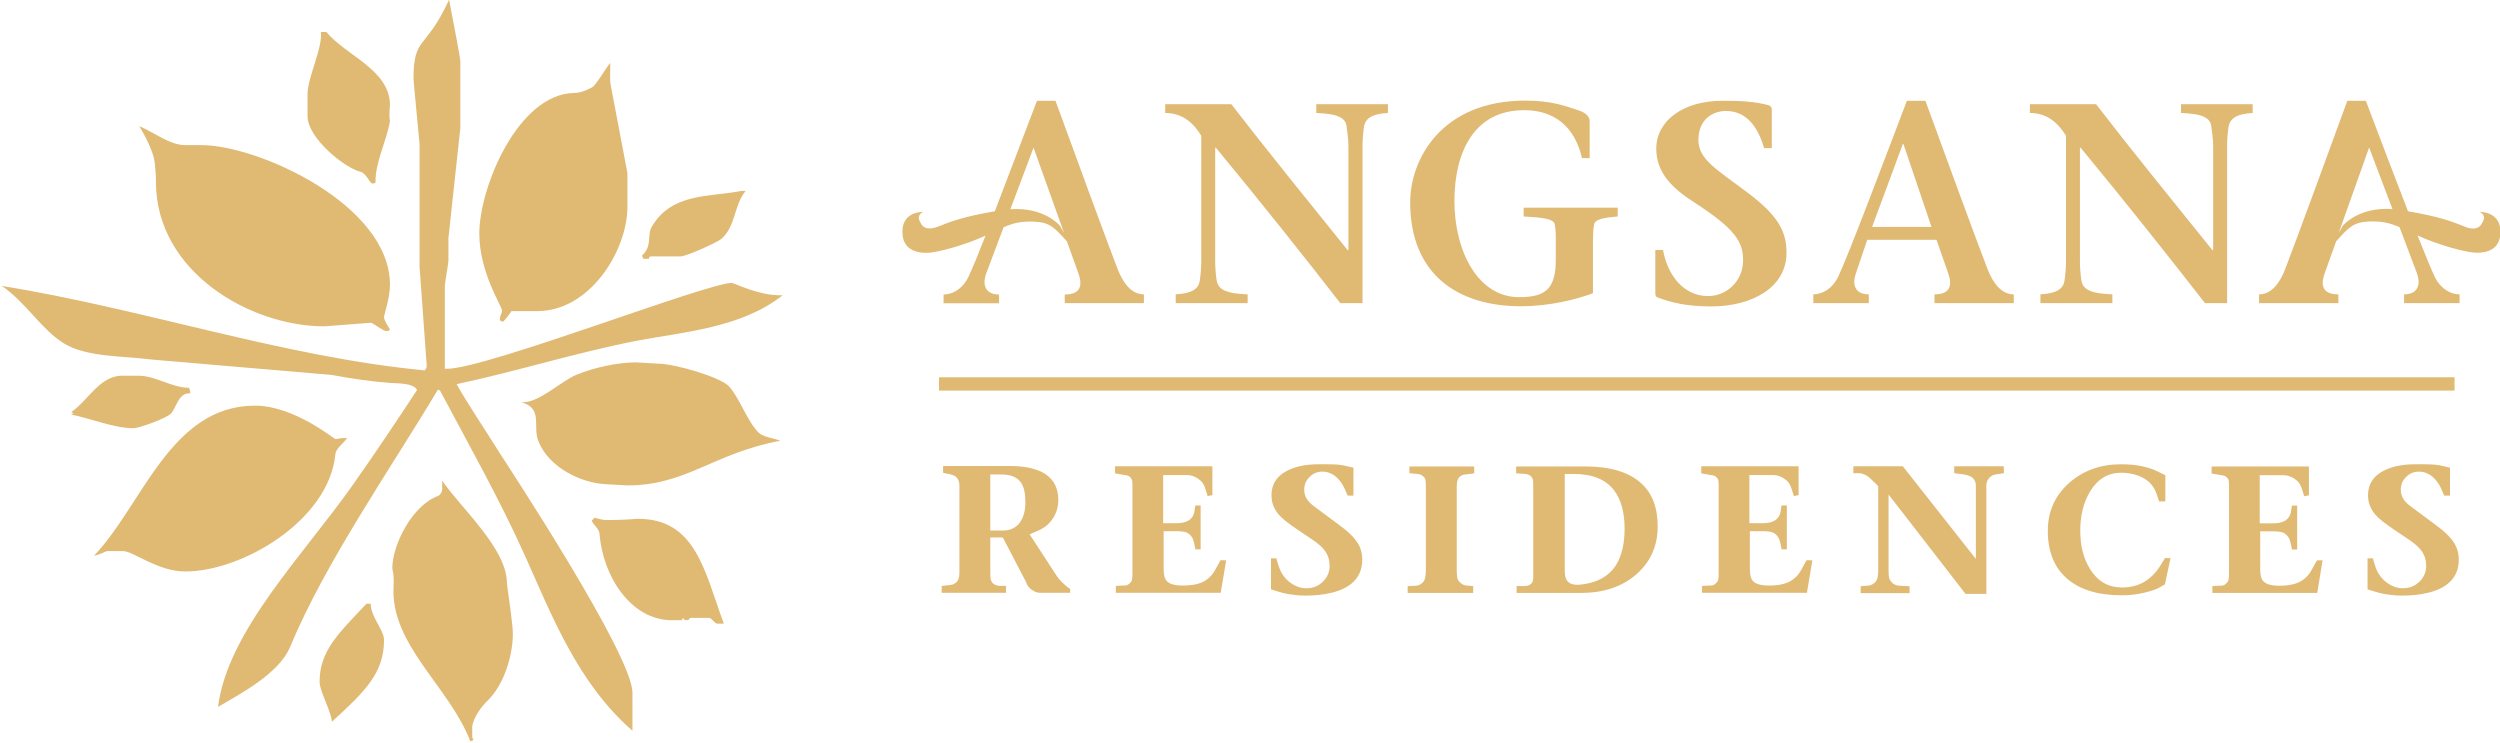 <?xml version="1.0" encoding="utf-8"?>
<!-- Generator: Adobe Illustrator 25.2.1, SVG Export Plug-In . SVG Version: 6.00 Build 0)  -->
<svg version="1.1" id="Layer_1" xmlns="http://www.w3.org/2000/svg" xmlns:xlink="http://www.w3.org/1999/xlink" x="0px" y="0px"
	 viewBox="0 0 1595 474" style="enable-background:new 0 0 1595 474;" xml:space="preserve">
<style type="text/css">
	.st0{fill:#e0b973;}
</style>
<g>
	<g>
		<path class="st0" d="M286.5-0.2c2.6,13.3,7.2,37.4,7.2,39.3v42.6l-7.6,70.1v14.4c0,1.9-2.3,14.3-2.3,16.2v52.3
			c0,0-0.7,0.6,1.2,0.6c25.3,0,165.8-54.8,182-54.8c1.5,0,16.8,8.3,32.3,7.9c-26.3,20.8-63.4,23.4-92.5,28.9
			c-38.4,7.4-76.9,19.6-115.5,27.8c7.6,13.4,17.8,28.4,27.1,43.3c5.7,9,85.6,130.1,85.1,153.8v24c-35.1-30.4-52-74.9-68.6-111.7
			c-15.9-35.5-35.2-69.6-54.2-105.4c0,0-0.8,0-1.2-0.7c-29.2,49-72.1,110.5-94.4,164.3c-7.1,17.3-32.7,30.4-46,38.3
			c6.1-48.4,54.4-96.7,86.4-142.2c13.7-19.4,27.7-40.4,40.6-60c-2.4-4.6-12.5-4.1-17.2-4.5c-12.2-0.9-25.2-2.8-37.4-5.1l-115.7-9.9
			c-17.2-2.3-40.5-1.3-55-10.2c-14.6-9-24.2-26.2-39.7-36.7c90.3,14.6,180.1,45.4,269.8,53.9c1.4-1.4,1.3-1.9,1.3-3.8l-4.5-62.1
			V92.2c-0.1-1.9-3.9-40.3-3.9-42.2C264,22.5,271.5,32.6,286.5-0.2"/>
		<path class="st0" d="M497.8,281.2c-4.8-1.9-10.9-2.3-13.8-5.2c-7.1-7-12-21.6-18.6-29.2c-5.2-6.1-35-14.8-45.7-14.8
			c-1.9,0-12.2-0.8-14.1-0.8c-11.9,0-27.1,3.5-37.6,7.8c-10.3,4.2-24.5,18.6-35.5,17.6c14.2,3.9,7.2,15,10.9,24.6
			c6.6,17.3,27.9,27,42.8,27.7c9.2,0.4,12.2,0.8,14.1,0.8C437.9,309.7,455,289.2,497.8,281.2 M460.1,152.5c9.4-8,8-21.4,15.6-30.7
			H473c-20.2,4.1-44.3,0.9-57.2,22.9c-3.2,5.4,0.7,12.1-6.3,18.5c0.9,1,0.9,1.9,0.9,1.9h3.4c0.9-0.8-0.2-1.5,1.7-1.5h18.6
			C438.3,163.5,457.6,154.6,460.1,152.5 M400.3,131.8v-21.3l-10.7-56.4c-0.8-4.6,0-9.1-0.3-14c-3.7,4.8-9.2,14.5-11.7,15.7
			c-3.7,1.9-7.3,3.5-11.3,3.5c-35.9,0.7-60.5,60.4-60.5,89.7c0,24.9,14.5,46.5,14.5,49.1c0,1.9-1.5,3-1.4,6.4c1,0.1,1.9,0.9,1.9,0.9
			c1.7-1.6,4.1-4.7,5.5-6.9h16.5C376.4,198.5,400.3,159.9,400.3,131.8 M282.1,306.7v4.3c0.5,2-1.2,4.9-2.6,5.4
			c-16.5,6-29.2,31.3-29.2,46c0,1.9,1.2,2.6,0.8,11.8c-2.1,37.1,35.6,63.9,48.9,98.6c1,0.1,2.1-0.3,2-1.4c-1-0.1-0.7-2-0.7-8.1
			c0.8-5.4,5.6-12.3,9.5-16c10.9-10.4,16.4-29.3,16.4-43c0-6.8-3.8-30.8-3.8-32.4C323.4,350.3,295,325.1,282.1,306.7 M245,202.3
			c0-1.7,3.8-12,3.8-20.6c0-51.2-84.3-89.1-120.1-89.1h-10.5c-9.8,0-19.8-8.1-29.3-12.1c3.5,5.8,9.1,16.5,9.8,23.1
			c0.9,9.1,0.8,10.6,0.8,12.5c0,57.4,60.2,92.1,107.4,92.1l30-2.3c2.9,1.5,7.7,5.3,9.6,5.3c1.9,0,1.4-0.1,2.3-1.1
			C247.2,207.8,245,204.2,245,202.3 M248.8,66.4c-0.7-22.1-27.8-30.7-40.6-46h-3.5c1.3,10.1-8.5,29-8.5,39.8v13.9
			c0,13.9,23.4,32.9,33.8,35.5c3.9,1,5.8,7.5,7.7,7.5s1.9-0.9,1.9-0.9c-0.3-12.6,7.1-26.3,9.2-39C248.8,76.3,248,75.6,248.8,66.4
			 M120.7,247.4c-10.9,0.1-21.5-7.7-32.4-7.7H77.9c-14.2,0-21.5,15.6-32.5,23.3c1.1,0.3,1.5,0.7,1.5,0.7c-0.6,0.4-1.5,0.8-1.5,0.8
			c11.1,2,27.1,8.7,39.6,8.7c4,0,21.4-6.5,24-9.3c3.7-3.9,4.9-13.7,12.4-12.9C121.6,249.9,120.8,248.4,120.7,247.4 M60,354.5
			c4.2-0.6,6.9-2.9,8.8-2.9h9.7c6.6,0,22,13,39.7,13c36.4,0,91.8-32.6,95.8-75c0.3-3.5,5.1-6.6,7.4-10.1c-4.1-0.2-5.7,0.6-7.6,0.6
			c-0.4,0-26.5-21.3-51-21.3C108.7,258.7,90.7,322.6,60,354.5 M233.8,385.2c-17.7,18.8-29.9,29.9-29.9,49.8c0,6.1,7.6,19.1,7.8,25.5
			c21.6-19.6,33.3-31.4,33.3-52.2c0-6.5-8.4-14.5-8.5-23.1L233.8,385.2L233.8,385.2z M379.3,330.3l-1.8,1.9c1.6,3.3,4.8,5.2,5,8.4
			c2,26.3,19.5,55.2,46.4,55.1h6.3c0.1-1.1,0.5-1.5,0.5-1.5c0.4,0.7,0.7,1.5,2.6,1.5s0.8-1.5,2.8-1.5h11.2c1.9,0,3.6,3.8,5.5,3.7h4
			C449.5,364.7,444.1,331,407,331c-1.9,0-8,0.8-20.2,0.8C384.6,331.8,382.5,331.1,379.3,330.3"/>
	</g>
	<g>
		<path class="st0" d="M1595.2,149.5c1.1-14.8-12.9-14.2-13.2-14.4c4.8,2.8,2.2,6,1.3,7.7c-0.9,1.7-3.7,4.8-11,1.7
			c-8.1-3.3-16.6-6.4-36-9.7c-8.7-22.4-18.8-49.2-26.9-70.5h-11.8c-10.9,29.9-32.8,89.6-39.5,107c-3.6,9.6-9.1,16.5-16.8,16.5v5.6
			h50.6v-5.6c-10,0-11.6-5.6-8.7-13.6l7.3-20.3c8.1-8.8,10.8-12.3,21.5-12.6c8-0.2,12.5,0.9,18.9,3.6l11.2,29.7
			c2.6,7.6,0,13.2-8.3,13.2v5.6h35.4v-5.6c-5.3,0-11.8-3.1-15.8-11.1c-2.2-4.6-6.1-14.2-11-26.5c13.8,6.4,30,10.4,35.6,10.9
			C1582.8,161.6,1594.4,161.3,1595.2,149.5 M1526.4,133.4c-21.8-1.6-31.7,10.6-31.7,10.6l-2.6,4.6l19.4-54.5L1526.4,133.4z
			 M1437.2,72.1v-5.6h-45.7v5.6c14.1,0.5,18.9,3.1,19.4,9.1c0.4,3.4,1.1,7.4,1.1,12v66.5h-0.4c-23.9-29.6-52-64.3-74.3-93.2h-42.2
			v5.6c10.9,0,17.9,6.2,23,14.5v80.2c0,4.5-0.4,8.5-0.9,11.9c-0.7,6-5.6,8.5-15.4,9.1v5.6h45.9v-5.6c-14-0.5-18.9-3.1-19.8-9.1
			c-0.5-3.4-0.9-7.4-0.9-11.9V94.2h0.4c27,32.6,57.6,71.2,79.4,99.2h14.1V93.1c0-4.5,0.4-8.5,0.9-12
			C1422.7,75.2,1427.5,72.6,1437.2,72.1 M1234.2,193.4h50.6v-5.6c-7.8,0-13.2-6.9-16.9-16.5c-6.7-17.4-28.6-77-39.5-107h-11.8
			c-15.2,39.9-37.4,98.8-43.9,112.4c-4,8-10.5,11.1-15.8,11.1v5.6h35.4v-5.6c-8.3,0-10.9-5.6-8.3-13.2l7.3-21.6h44.2l7.4,21.2
			c2.9,8,1.3,13.6-8.7,13.6L1234.2,193.4L1234.2,193.4z M1232.3,144.8h-37.9l19.6-52.9h0.4L1232.3,144.8z M1083.6,89.3
			c0-13.4,9.4-18.5,17.6-18.5c14.3,0,21,12.3,24.3,23.7h4.9V69.7c0-0.9-0.5-2-1.8-2.5c-9.1-2.5-18-2.9-29.7-2.9
			c-25,0-42.2,12.7-42.2,30.6c0,16,11.2,25.9,24.8,34.6c25.4,16.5,30.6,24.7,30.6,36.6c0,13.2-10.5,22.8-22.3,22.8
			c-15.4,0-25.8-12.9-28.8-29.4h-4.9v27.7c0,1.4,0.5,2.2,1.3,2.5c9.4,3.6,19.4,5.8,34.4,5.8c25.9,0,48-12,48-34.3
			c0-13.8-5.8-23.9-24.3-37.9C1095.7,108.3,1083.6,102,1083.6,89.3 M1017.1,143c0.7-3.3,6.9-4.2,15-4.9v-5.6h-60v5.6
			c12.7,0.7,19,1.6,19.8,4.9c0.7,3.5,0.7,6.2,0.7,10.9v11.6c0,18.3-6,24.1-23.4,24.1c-25.9,0-41.3-28.6-41.3-61.8
			c0.2-31.7,13.2-57.5,44.4-57.5c24.7,0,33.9,16.7,37,30.6h4.9V77.5c0-2.9-2-5.4-7.1-7.1c-8.9-2.9-17.2-6.2-34.1-6.2
			c-52.9,0-73.3,37-73.3,64.9c0,46.2,30.6,66.3,70.7,66.3c17.8,0,35.2-4.3,45.9-8.3v-33.4C1016.4,149.1,1016.4,146.4,1017.1,143
			 M885.5,72.1v-5.6h-45.7v5.6c14.1,0.5,18.9,3.1,19.4,9.1c0.4,3.4,1.1,7.4,1.1,12v66.5h-0.4c-23.9-29.6-52-64.3-74.3-93.2h-42.2
			v5.6c10.9,0,18,6.2,23,14.5v80.2c0,4.5-0.4,8.5-0.9,11.9c-0.7,6-5.6,8.5-15.4,9.1v5.6H796v-5.6c-14-0.5-18.9-3.1-19.8-9.1
			c-0.5-3.4-0.9-7.4-0.9-11.9V94.2h0.4c27,32.6,57.7,71.2,79.4,99.2h14.2V93.1c0-4.5,0.4-8.5,0.9-12C871,75.2,875.9,72.6,885.5,72.1
			 M679.3,193.4h50.5v-5.6c-7.8,0-13.2-6.9-16.9-16.5c-6.7-17.4-28.6-77-39.5-107h-11.8c-8.2,21.3-18.3,48.2-26.9,70.5
			c-19.4,3.3-27.9,6.4-36,9.7c-7.4,3-10.1,0-11-1.7s-3.5-4.9,1.3-7.7c-0.3,0.2-14.3-0.5-13.2,14.4c0.9,11.8,12.5,12.1,17.4,11.7
			c5.6-0.5,21.8-4.5,35.6-10.9c-4.8,12.3-8.8,21.9-11,26.5c-4,8-10.5,11.1-15.8,11.1v5.6h35.4v-5.6c-8.3,0-10.9-5.6-8.3-13.2
			l11.2-29.7c6.4-2.8,11-3.8,18.9-3.6c10.7,0.3,13.5,3.8,21.5,12.6l7.3,20.3c2.9,8,1.3,13.6-8.7,13.6V193.4z M678.9,148.7l-2.6-4.6
			c0,0-9.9-12.2-31.7-10.6l14.8-39.3L678.9,148.7z"/>
		<g>
			<path class="st0" d="M682.7,378.2h-19.2c-1.1,0-2-0.2-2.7-0.5s-1.7-0.8-2.8-1.6c-1.1-0.8-2-1.8-2.7-3.1c-0.7-1.7-1.3-3-1.9-4
				l-13.6-26.1h-8v22.3c0,1.7,0.1,3.1,0.2,4c0.1,0.9,0.5,1.7,1,2.4s1.2,1.2,2.1,1.6c0.9,0.4,1.8,0.6,2.7,0.6h4v4.4h-41v-4.4l4.9-0.5
				c1-0.1,1.8-0.3,2.4-0.5c0.6-0.2,1.3-0.6,2-1.3c0.7-0.6,1.2-1.4,1.5-2.4c0.3-0.9,0.5-2.1,0.5-3.4v-55.9c0-2-0.5-3.6-1.6-5
				c-0.6-0.7-1.4-1.3-2.6-1.7c-1.2-0.4-2.7-0.8-4.6-1.1l-1.6-0.3v-4.4H644c20.8,0,31.2,7.3,31.2,21.8c0,4.3-1.2,8.2-3.5,11.7
				s-5.5,6.1-9.3,7.7l-5.5,2.4l17.4,26.7c0.7,1,1.5,2.1,2.6,3.2c0.7,0.7,1.3,1.3,2,1.9c0.6,0.6,1.2,1.1,1.8,1.6
				c0.6,0.4,1.3,0.9,2.1,1.6v2.3H682.7z M654.2,320.5c0-5.7-0.9-9.9-2.8-12.6c-2.4-3.5-6.7-5.2-12.8-5.2h-6.8v35.8h8
				c5,0,8.7-1.9,11.2-5.6C653.1,329.7,654.2,325.6,654.2,320.5z"/>
			<path class="st0" d="M782.3,357.5l-3.5,20.7h-66.9v-4.4l4.2-0.2c1.2,0,2.1-0.1,2.7-0.2c0.6-0.1,1.2-0.6,2-1.3
				c0.8-0.7,1.2-1.4,1.4-2.2c0.2-0.8,0.3-2,0.3-3.6v-56.7c0-1.5-0.1-2.5-0.2-3.1c-0.1-0.6-0.5-1.2-1-1.8c-0.6-0.6-1.1-1-1.6-1.2
				s-1.4-0.3-2.7-0.5l-5.6-1v-4.5h62.1v18.4l-3,0.6l-1.4-4.4c-0.5-1.7-1.2-3.1-1.9-4.1c-0.8-1.1-1.9-2-3.3-2.9c-2.1-1.3-4.2-2-6.5-2
				h-15.3v30.7h8.7c1.5,0,2.8-0.1,4.1-0.4s2.4-0.7,3.4-1.3c1-0.6,1.8-1.4,2.5-2.4c0.6-1,1.1-2.2,1.3-3.7l0.5-3.5h3.4v28h-3.3
				l-0.7-3.3c-0.3-1.4-0.6-2.5-0.9-3.3c-0.3-0.8-0.9-1.6-1.6-2.4c-1.1-1.1-2.2-1.8-3.5-2.1c-1.3-0.3-2.9-0.5-4.9-0.5h-8.7v23.9
				c0,3.8,0.6,6.4,1.9,7.8c1.7,2,5.2,3,10.4,3c4.8,0,8.7-0.6,11.8-1.9c3.7-1.6,6.6-4.2,8.6-7.8l3.6-6.5L782.3,357.5L782.3,357.5z"/>
			<path class="st0" d="M869.1,357c0,5.9-1.9,10.7-5.8,14.4c-3.3,3.1-7.9,5.4-13.9,6.8c-4.9,1.2-10.4,1.8-16.4,1.8
				c-3.4,0-6.7-0.3-9.9-0.8c-3.3-0.5-5.9-1.2-8-1.9l-4.2-1.3v-19.8h3.4l1.2,4.1c1.5,5.1,4.2,9,8.1,11.7c3.1,2.2,6.4,3.3,9.8,3.3
				c4.2,0,7.8-1.4,10.6-4.2c2.9-2.8,4.3-6.2,4.3-10.1c0-3.5-0.9-6.6-2.8-9.3c-1.6-2.3-4.1-4.6-7.6-7l-10.4-7
				c-5.6-3.8-9.4-6.8-11.4-9.1c-3.3-3.7-4.9-7.9-4.9-12.7c0-6.7,3.1-11.8,9.3-15.2c5.4-3,12.4-4.5,20.9-4.5h4.5
				c3.1,0,5.6,0.1,7.4,0.2c1.8,0.1,4.1,0.5,6.8,1.2l3.4,0.8v17.8h-3.7l-1.7-4c-1.5-3.3-3.3-5.9-5.6-7.9c-2.6-2.2-5.6-3.4-8.8-3.4
				s-5.9,1.1-8.2,3.4c-2.3,2.2-3.4,4.9-3.4,8.1c0,2.4,0.6,4.5,1.9,6.3c1,1.5,2.6,3.1,5,4.8l10.9,8.1c5.1,3.8,8.2,6.1,9.3,7.1
				c3.1,2.7,5.5,5.3,7,7.8C868.2,349.6,869.1,353.1,869.1,357z"/>
			<path class="st0" d="M940.6,302l-4.6,0.6c-0.7,0.1-1.3,0.1-1.9,0.2c-1.1,0.2-2,0.7-2.9,1.5c-0.6,0.5-1,1.2-1.3,2.1
				s-0.5,2.3-0.5,4.2c0,0.7,0,1.2,0,1.5v51.7c0,1.9,0.1,3.4,0.3,4.6s0.8,2.2,1.7,3.1c1.4,1.4,3,2.1,4.7,2.1l3.8,0.3v4.4h-41.8V374
				l4.9-0.3c2.1,0,3.8-0.9,5.2-2.6c0.5-0.5,0.8-1.5,1.1-2.9c0.3-1.5,0.4-2.9,0.4-4.4v-53.1c0-1.9-0.1-3.3-0.2-4.2
				c-0.1-0.9-0.5-1.7-1.3-2.4c-0.7-0.7-1.5-1.2-2.2-1.4c-0.7-0.2-2-0.4-3.7-0.5l-3.1-0.3v-4.3h41.3L940.6,302L940.6,302z"/>
			<path class="st0" d="M1057.6,335.8c0,12.6-4.6,22.8-13.7,30.7s-20.9,11.8-35.4,11.8h-40.9v-4.4h4.8c1,0,1.9-0.1,2.7-0.4
				s1.5-0.7,2.1-1.4c0.3-0.3,0.5-0.8,0.7-1.4s0.3-1.4,0.3-2.3c0-0.6,0-1.1,0-1.4v-57.2c0-0.4,0-0.7,0-0.9c0-1.6-0.1-2.8-0.4-3.5
				c-0.3-0.7-0.7-1.3-1.3-1.8c-1.2-0.9-2.7-1.3-4.5-1.3l-4.7-0.3v-4.4h44c15.8,0,27.6,3.5,35.4,10.4
				C1054,314.4,1057.6,323.6,1057.6,335.8z M1036.5,337.5c0-10.5-2.2-18.7-6.6-24.5c-5.3-7.1-13.9-10.6-25.8-10.6h-5.8v61.2
				c0,3,0.4,5.2,1.3,6.6c1.2,1.9,3.5,2.9,6.9,2.9c0.3,0,0.8,0,1.3-0.1s0.9-0.1,1.2-0.1c9.9-1.1,17.2-5.1,21.8-12
				C1034.5,355.1,1036.5,347.3,1036.5,337.5z"/>
			<path class="st0" d="M1156.3,357.5l-3.5,20.7h-66.9v-4.4l4.2-0.2c1.2,0,2.1-0.1,2.7-0.2s1.2-0.6,2-1.3c0.8-0.7,1.2-1.4,1.4-2.2
				c0.2-0.8,0.3-2,0.3-3.6v-56.7c0-1.5-0.1-2.5-0.2-3.1s-0.4-1.2-1-1.8c-0.6-0.6-1.1-1-1.6-1.2s-1.4-0.3-2.7-0.5l-5.6-1v-4.5h62.1
				v18.4l-3,0.6l-1.4-4.4c-0.5-1.7-1.2-3.1-1.9-4.1c-0.8-1.1-1.9-2-3.3-2.9c-2.1-1.3-4.2-2-6.5-2h-15.3v30.7h8.7
				c1.5,0,2.8-0.1,4.1-0.4c1.3-0.3,2.4-0.7,3.4-1.3c1-0.6,1.8-1.4,2.5-2.4c0.6-1,1.1-2.2,1.3-3.7l0.5-3.5h3.4v28h-3.3l-0.7-3.3
				c-0.3-1.4-0.6-2.5-0.9-3.3s-0.9-1.6-1.6-2.4c-1.1-1.1-2.2-1.8-3.5-2.1c-1.3-0.3-2.9-0.5-4.9-0.5h-8.7v23.9c0,3.8,0.6,6.4,1.9,7.8
				c1.7,2,5.2,3,10.3,3c4.8,0,8.7-0.6,11.8-1.9c3.7-1.6,6.6-4.2,8.6-7.8l3.6-6.5L1156.3,357.5L1156.3,357.5z"/>
			<path class="st0" d="M1278.5,301.9l-3.3,0.5c-1.5,0.2-2.5,0.4-2.9,0.5c-1.1,0.3-2,0.9-2.8,1.6c-1.5,1.5-2.2,3.2-2.2,5.2v69.2
				H1254l-49.1-63.4v48c0,2.3,0.1,4,0.3,5c0.2,1,0.8,2,1.8,3.1c0.6,0.7,1.4,1.2,2.4,1.6s1.9,0.5,2.8,0.5l6.1,0.3v4.4h-31.2V374
				l3.9-0.3c1.9,0,3.6-0.6,5-1.9c1-0.8,1.6-2,1.9-3.4s0.4-3.2,0.4-5.3v-52.9c-1.2-1.3-2.2-2.3-2.9-2.9c-2.1-2.1-3.5-3.3-4.2-3.7
				c-1.1-0.6-2.1-1.1-2.9-1.3c-0.8-0.3-1.8-0.4-2.9-0.4h-3l0.1-4.4h31.5l46.6,59.1v-46.4c0-1.1-0.1-2.1-0.4-2.9s-0.8-1.6-1.5-2.3
				c-0.7-0.7-1.7-1.2-2.9-1.6c-1.2-0.4-2.4-0.6-3.5-0.8l-5.5-0.7v-4.4h31.6L1278.5,301.9L1278.5,301.9z"/>
			<path class="st0" d="M1384.8,356.1l-3.6,16.7l-3.4,2c-2,1.2-5.3,2.3-10,3.4s-9.3,1.6-13.9,1.6c-15.4,0-27.1-3.6-35.2-10.7
				s-12.2-17.2-12.2-30.4c0-12.3,4.5-22.4,13.5-30.5c9-8,20.1-12,33.3-12c4.8,0,9.2,0.4,13.1,1.2c3.9,0.8,7.4,2,10.6,3.6l4.5,2.2
				v16.7h-4l-1.4-4.2c-1.5-4.8-4.3-8.3-8.4-10.6c-4.1-2.3-8.9-3.5-14.5-3.5c-8.3,0-14.9,4-19.7,11.9c-4.2,7-6.3,15.3-6.3,25.2
				c0,9.6,2.1,17.8,6.4,24.6c4.9,7.7,11.6,11.5,20.2,11.5c5.6,0,10.5-1.3,14.6-3.8s7.7-6.3,10.7-11.4l2.2-3.6L1384.8,356.1
				L1384.8,356.1z"/>
			<path class="st0" d="M1481.8,357.5l-3.4,20.8h-66.9v-4.4l4.2-0.2c1.2,0,2.1-0.1,2.7-0.2s1.2-0.6,2-1.3c0.8-0.7,1.2-1.4,1.4-2.2
				c0.2-0.8,0.3-2,0.3-3.6v-56.7c0-1.5-0.1-2.5-0.2-3.1s-0.4-1.2-1-1.8c-0.6-0.6-1.1-1-1.6-1.2s-1.4-0.3-2.7-0.5l-5.6-1v-4.5h62.1
				V316l-3,0.6l-1.4-4.4c-0.5-1.7-1.2-3.1-1.9-4.1c-0.8-1.1-1.9-2-3.3-2.9c-2.1-1.3-4.2-2-6.5-2h-15.3v30.7h8.7
				c1.5,0,2.8-0.1,4.1-0.4c1.3-0.3,2.4-0.7,3.4-1.3c1-0.6,1.8-1.4,2.5-2.4c0.6-1,1.1-2.2,1.3-3.7l0.5-3.5h3.4v28h-3.3l-0.7-3.3
				c-0.3-1.4-0.6-2.5-0.9-3.3s-0.9-1.6-1.6-2.4c-1.1-1.1-2.2-1.8-3.5-2.1c-1.3-0.3-2.9-0.5-4.9-0.5h-8.7v23.9c0,3.8,0.6,6.4,1.9,7.8
				c1.7,2,5.2,3,10.3,3c4.8,0,8.7-0.6,11.8-1.9c3.7-1.6,6.6-4.2,8.6-7.8l3.6-6.5H1481.8z"/>
			<path class="st0" d="M1568.7,357c0,5.9-1.9,10.7-5.8,14.4c-3.3,3.1-7.9,5.4-13.9,6.8c-4.9,1.2-10.4,1.8-16.4,1.8
				c-3.4,0-6.7-0.3-9.9-0.8c-3.3-0.5-5.9-1.2-8-1.9l-4.2-1.3v-19.8h3.4l1.2,4.1c1.5,5.1,4.2,9,8.1,11.7c3.1,2.2,6.4,3.3,9.8,3.3
				c4.2,0,7.8-1.4,10.6-4.2c2.9-2.8,4.3-6.2,4.3-10.1c0-3.5-0.9-6.6-2.8-9.3c-1.6-2.3-4.1-4.6-7.6-7l-10.4-7
				c-5.6-3.8-9.4-6.8-11.4-9.1c-3.3-3.7-4.9-7.9-4.9-12.7c0-6.7,3.1-11.8,9.3-15.2c5.4-3,12.4-4.5,20.9-4.5h4.5
				c3.1,0,5.6,0.1,7.4,0.2s4.1,0.5,6.8,1.2l3.4,0.8v17.8h-3.7l-1.7-4c-1.5-3.3-3.3-5.9-5.6-7.9c-2.6-2.2-5.6-3.4-8.8-3.4
				c-3.2,0-5.9,1.1-8.2,3.4c-2.3,2.2-3.4,4.9-3.4,8.1c0,2.4,0.6,4.5,1.9,6.3c1,1.5,2.6,3.1,5,4.8l10.9,8.1c5.1,3.8,8.2,6.1,9.3,7.1
				c3.1,2.7,5.5,5.3,7,7.8C1567.7,349.6,1568.7,353.1,1568.7,357z"/>
		</g>
		<polyline class="st0" points="599.1,249.2 1566,249.2 1566,240.7 599.1,240.7 		"/>
	</g>
</g>
</svg>
